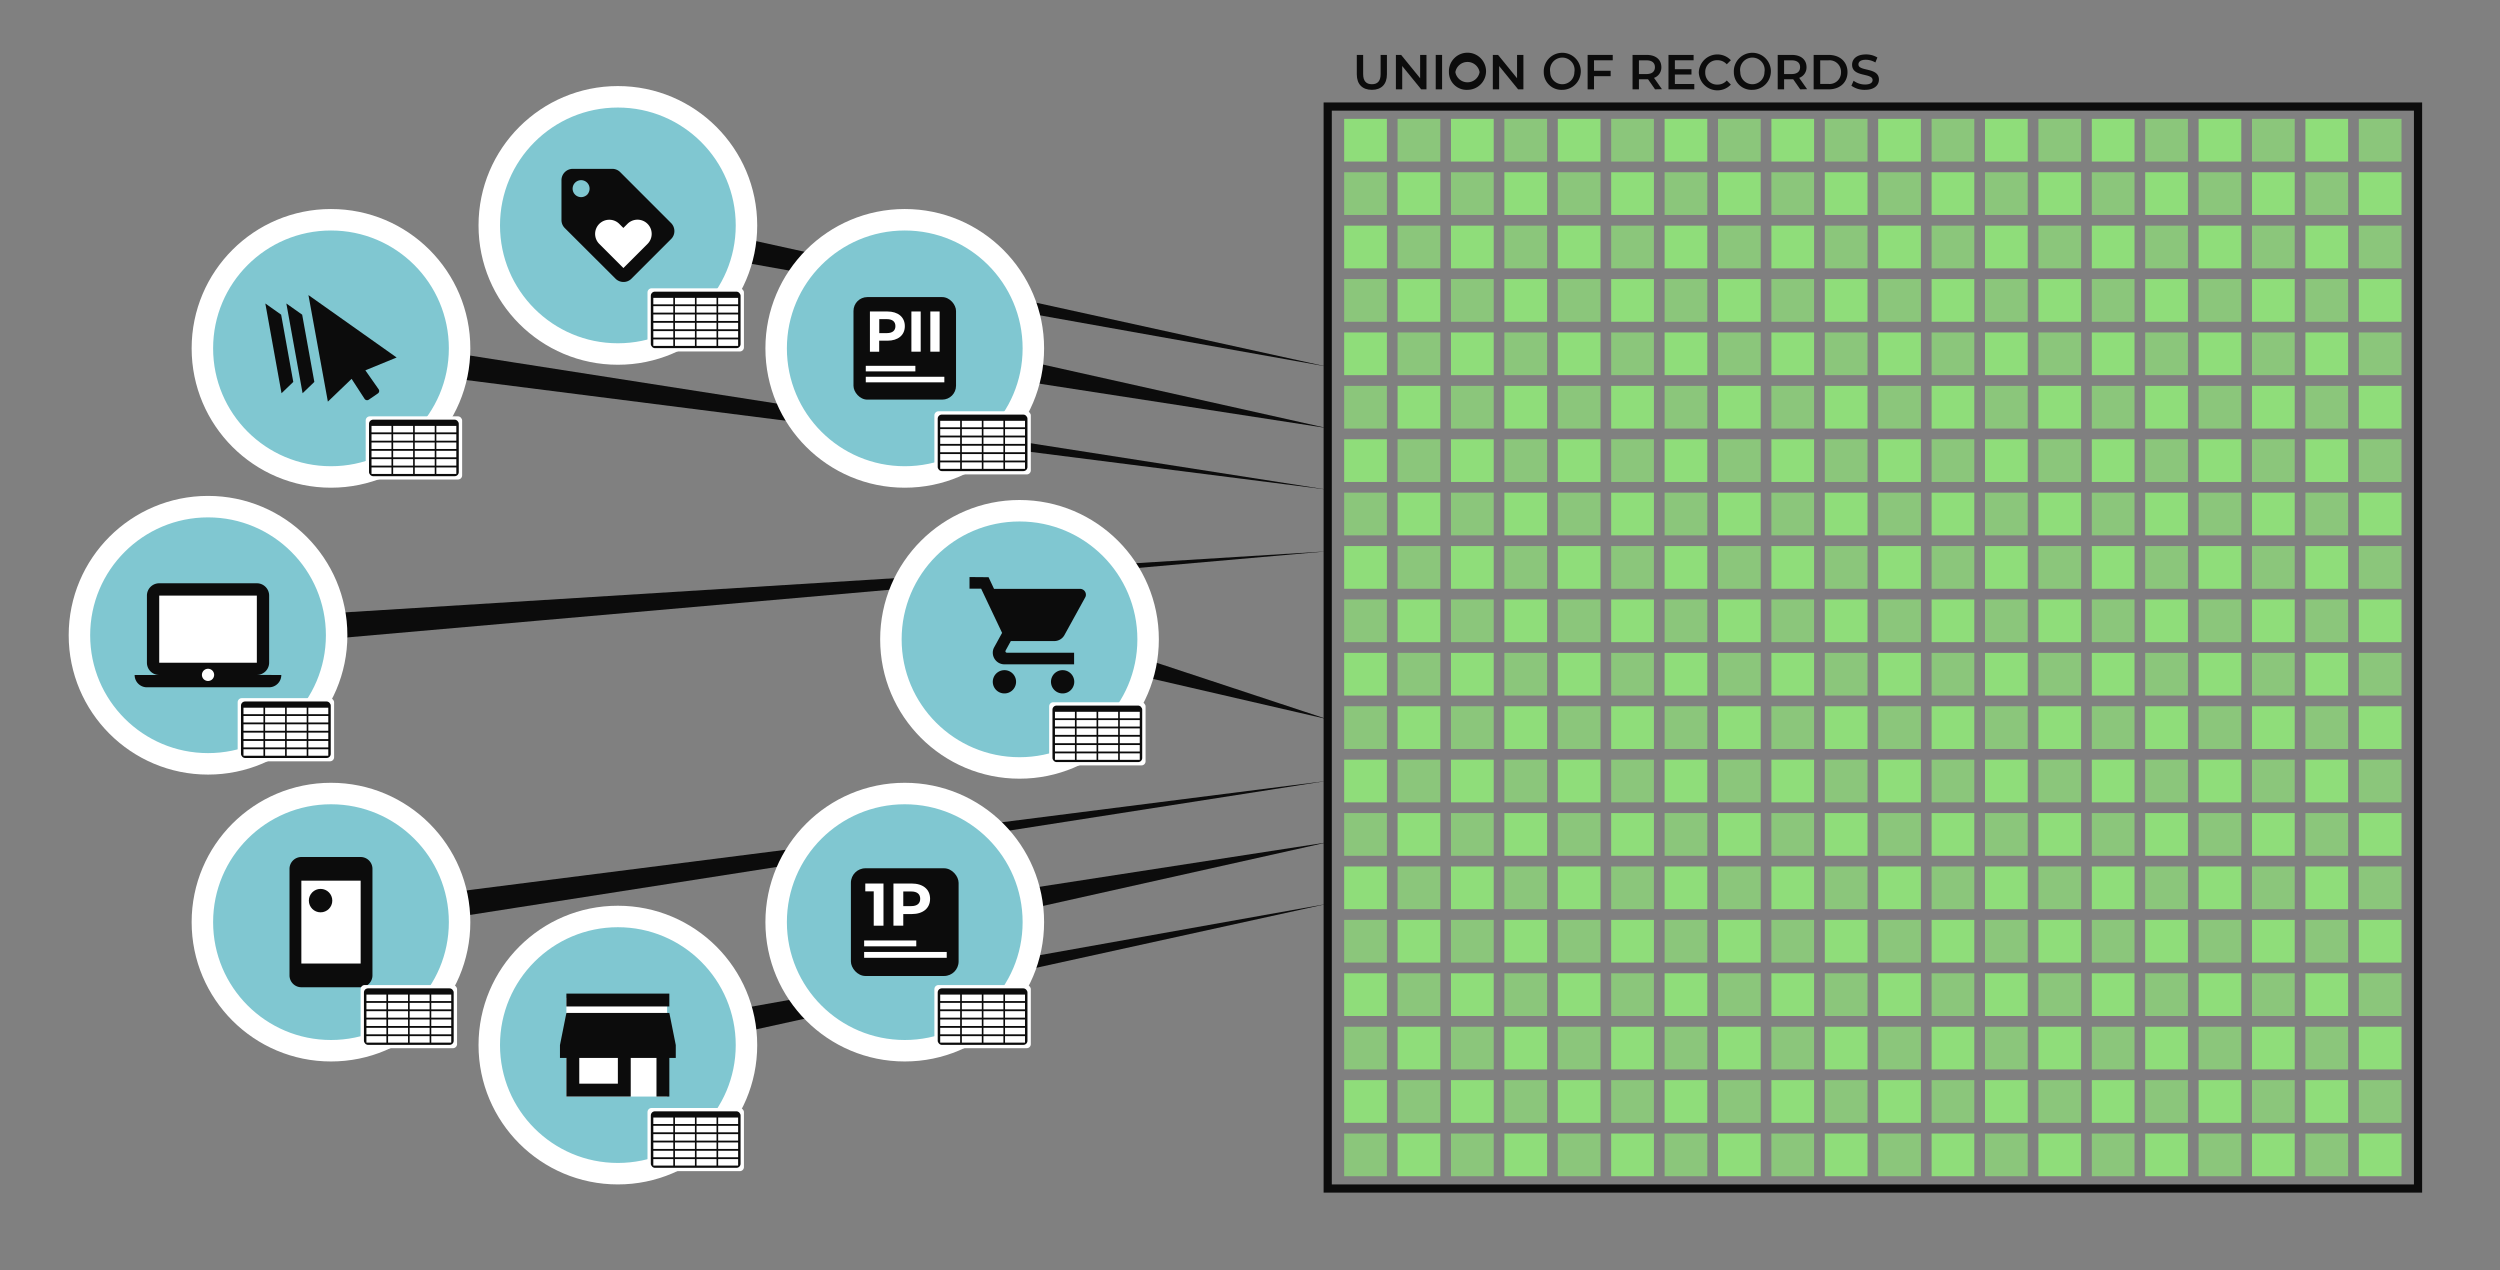 <svg id="Layer_1" data-name="Layer 1" xmlns="http://www.w3.org/2000/svg" viewBox="0 0 610 310"><rect x="0" y="0" width="610" height="310" fill="#808080" stroke="none"/><defs><style>.cls-1,.cls-10,.cls-2,.cls-9{fill:none;}.cls-2{stroke:#0c0c0c;stroke-width:2px;}.cls-10,.cls-2,.cls-6,.cls-7,.cls-9{stroke-miterlimit:10;}.cls-3{fill:#0c0c0c;}.cls-4,.cls-5{fill:#8fdd7a;}.cls-5{opacity:0.75;}.cls-6,.cls-8{fill:#fff;}.cls-10,.cls-6,.cls-7,.cls-9{stroke:#fff;}.cls-6,.cls-7{stroke-width:4px;}.cls-7{fill:#80c7d1;}.cls-9{stroke-width:1.36px;}.cls-10{stroke-width:1.43px;}</style></defs><rect class="cls-1" width="610" height="310"/><rect class="cls-2" x="323.96" y="26" width="266.04" height="264"/><path class="cls-3" d="M331.06,18.14V13.4h1.55v4.68c0,1.73.78,2.47,2.14,2.47s2.12-.74,2.12-2.47V13.4h1.54v4.74c0,2.45-1.38,3.78-3.67,3.78S331.06,20.59,331.06,18.14Z"/><path class="cls-3" d="M348.06,13.4v8.4h-1.29l-4.63-5.69V21.8H340.6V13.4h1.28l4.63,5.69V13.4Z"/><path class="cls-3" d="M350.32,13.4h1.55v8.4h-1.55Z"/><path class="cls-3" d="M353.54,17.6a4.53,4.53,0,1,1,4.52,4.32A4.3,4.3,0,0,1,353.54,17.6Zm7.48,0a3,3,0,0,0-5.91,0,3,3,0,0,0,5.91,0Z"/><path class="cls-3" d="M371.71,13.4v8.4h-1.29l-4.63-5.69V21.8h-1.54V13.4h1.28l4.63,5.69V13.4Z"/><path class="cls-3" d="M376.68,17.6a4.52,4.52,0,1,1,4.52,4.32A4.3,4.3,0,0,1,376.68,17.6Zm7.47,0a3,3,0,1,0-5.9,0,2.95,2.95,0,1,0,5.9,0Z"/><path class="cls-3" d="M388.94,14.71v2.56H393v1.32h-4.06V21.8h-1.56V13.4h6.13v1.31Z"/><path class="cls-3" d="M403.83,21.8l-1.71-2.46H399.9V21.8h-1.56V13.4h3.45c2.21,0,3.58,1.13,3.58,3A2.68,2.68,0,0,1,403.58,19l1.93,2.76Zm-2.11-7.08H399.9v3.35h1.82c1.37,0,2.08-.62,2.08-1.68S403.09,14.72,401.72,14.72Z"/><path class="cls-3" d="M413.41,20.49V21.8h-6.3V13.4h6.13v1.31h-4.57v2.18h4.05v1.29h-4.05v2.31Z"/><path class="cls-3" d="M414.51,17.6a4.54,4.54,0,0,1,7.82-2.91l-1,1a3,3,0,0,0-2.25-1,2.86,2.86,0,0,0-3,3,2.86,2.86,0,0,0,3,2.95,2.93,2.93,0,0,0,2.25-1l1,1a4.54,4.54,0,0,1-7.82-2.92Z"/><path class="cls-3" d="M423.06,17.6a4.52,4.52,0,1,1,4.52,4.32A4.3,4.3,0,0,1,423.06,17.6Zm7.47,0a3,3,0,1,0-5.9,0,2.95,2.95,0,1,0,5.9,0Z"/><path class="cls-3" d="M439.25,21.8l-1.71-2.46h-2.22V21.8h-1.56V13.4h3.46c2.2,0,3.57,1.13,3.57,3A2.68,2.68,0,0,1,439,19l1.93,2.76Zm-2.11-7.08h-1.82v3.35h1.82c1.37,0,2.08-.62,2.08-1.68S438.51,14.72,437.14,14.72Z"/><path class="cls-3" d="M442.53,13.4h3.67c2.73,0,4.59,1.68,4.59,4.2s-1.86,4.2-4.59,4.2h-3.67Zm3.6,7.08a2.8,2.8,0,0,0,3.08-2.88,2.8,2.8,0,0,0-3.08-2.88h-2v5.76Z"/><path class="cls-3" d="M451.74,20.91l.54-1.21a4.65,4.65,0,0,0,2.77.92c1.31,0,1.86-.46,1.86-1.09,0-1.81-5-.62-5-3.74,0-1.35,1.08-2.51,3.38-2.51a5.28,5.28,0,0,1,2.79.75l-.49,1.21a4.68,4.68,0,0,0-2.31-.66c-1.3,0-1.82.5-1.82,1.14,0,1.79,5,.62,5,3.7,0,1.35-1.09,2.5-3.39,2.5A5.39,5.39,0,0,1,451.74,20.91Z"/><rect class="cls-4" x="327.98" y="55.06" width="10.42" height="10.42"/><rect class="cls-5" x="341.01" y="55.06" width="10.42" height="10.42"/><rect class="cls-5" x="327.98" y="68.09" width="10.42" height="10.42"/><rect class="cls-4" x="341.01" y="68.09" width="10.42" height="10.42"/><rect class="cls-4" x="354.04" y="55.06" width="10.42" height="10.42"/><rect class="cls-5" x="367.07" y="55.06" width="10.42" height="10.42"/><rect class="cls-5" x="354.04" y="68.09" width="10.42" height="10.42"/><rect class="cls-4" x="367.07" y="68.09" width="10.42" height="10.42"/><rect class="cls-4" x="354.04" y="29" width="10.42" height="10.42"/><rect class="cls-5" x="367.07" y="29" width="10.42" height="10.42"/><rect class="cls-5" x="354.04" y="42.03" width="10.42" height="10.42"/><rect class="cls-4" x="367.07" y="42.03" width="10.42" height="10.42"/><rect class="cls-4" x="327.98" y="29" width="10.42" height="10.42"/><rect class="cls-5" x="341.01" y="29" width="10.42" height="10.42"/><rect class="cls-5" x="327.98" y="42.03" width="10.42" height="10.42"/><rect class="cls-4" x="341.01" y="42.03" width="10.42" height="10.42"/><rect class="cls-4" x="380.1" y="55.06" width="10.42" height="10.42"/><rect class="cls-5" x="393.13" y="55.06" width="10.42" height="10.42"/><rect class="cls-5" x="380.1" y="68.09" width="10.42" height="10.42"/><rect class="cls-4" x="393.13" y="68.09" width="10.42" height="10.42"/><rect class="cls-4" x="406.16" y="55.06" width="10.42" height="10.42"/><rect class="cls-5" x="419.19" y="55.06" width="10.42" height="10.42"/><rect class="cls-5" x="406.16" y="68.09" width="10.42" height="10.42"/><rect class="cls-4" x="419.19" y="68.09" width="10.42" height="10.42"/><rect class="cls-4" x="406.16" y="29" width="10.42" height="10.42"/><rect class="cls-5" x="419.19" y="29" width="10.42" height="10.42"/><rect class="cls-5" x="406.16" y="42.03" width="10.42" height="10.42"/><rect class="cls-4" x="419.19" y="42.03" width="10.42" height="10.42"/><rect class="cls-4" x="380.1" y="29" width="10.42" height="10.42"/><rect class="cls-5" x="393.13" y="29" width="10.42" height="10.42"/><rect class="cls-5" x="380.1" y="42.03" width="10.42" height="10.42"/><rect class="cls-4" x="393.13" y="42.03" width="10.42" height="10.42"/><rect class="cls-4" x="432.22" y="55.06" width="10.42" height="10.42"/><rect class="cls-5" x="445.25" y="55.06" width="10.42" height="10.42"/><rect class="cls-5" x="432.22" y="68.09" width="10.42" height="10.42"/><rect class="cls-4" x="445.25" y="68.09" width="10.42" height="10.42"/><rect class="cls-4" x="458.28" y="55.06" width="10.42" height="10.42"/><rect class="cls-5" x="471.31" y="55.06" width="10.42" height="10.42"/><rect class="cls-5" x="458.28" y="68.09" width="10.42" height="10.42"/><rect class="cls-4" x="471.31" y="68.09" width="10.42" height="10.42"/><rect class="cls-4" x="458.28" y="29" width="10.42" height="10.42"/><rect class="cls-5" x="471.31" y="29" width="10.42" height="10.42"/><rect class="cls-5" x="458.28" y="42.03" width="10.42" height="10.42"/><rect class="cls-4" x="471.31" y="42.03" width="10.42" height="10.42"/><rect class="cls-4" x="432.22" y="29" width="10.42" height="10.42"/><rect class="cls-5" x="445.25" y="29" width="10.42" height="10.42"/><rect class="cls-5" x="432.22" y="42.03" width="10.42" height="10.42"/><rect class="cls-4" x="445.25" y="42.03" width="10.42" height="10.42"/><rect class="cls-4" x="484.34" y="55.06" width="10.42" height="10.42"/><rect class="cls-5" x="497.37" y="55.06" width="10.42" height="10.42"/><rect class="cls-5" x="484.34" y="68.09" width="10.42" height="10.42"/><rect class="cls-4" x="497.37" y="68.09" width="10.42" height="10.42"/><rect class="cls-4" x="510.4" y="55.06" width="10.42" height="10.42"/><rect class="cls-5" x="523.43" y="55.06" width="10.42" height="10.42"/><rect class="cls-5" x="510.4" y="68.09" width="10.42" height="10.42"/><rect class="cls-4" x="523.43" y="68.09" width="10.42" height="10.42"/><rect class="cls-4" x="510.4" y="29" width="10.42" height="10.42"/><rect class="cls-5" x="523.43" y="29" width="10.42" height="10.42"/><rect class="cls-5" x="510.4" y="42.03" width="10.42" height="10.42"/><rect class="cls-4" x="523.43" y="42.03" width="10.42" height="10.42"/><rect class="cls-4" x="484.34" y="29" width="10.42" height="10.42"/><rect class="cls-5" x="497.37" y="29" width="10.42" height="10.42"/><rect class="cls-5" x="484.34" y="42.03" width="10.42" height="10.42"/><rect class="cls-4" x="497.37" y="42.03" width="10.42" height="10.42"/><rect class="cls-4" x="536.46" y="55.06" width="10.42" height="10.42"/><rect class="cls-5" x="549.49" y="55.06" width="10.42" height="10.42"/><rect class="cls-5" x="536.46" y="68.09" width="10.42" height="10.42"/><rect class="cls-4" x="549.49" y="68.09" width="10.42" height="10.42"/><rect class="cls-4" x="562.52" y="55.06" width="10.42" height="10.42"/><rect class="cls-5" x="575.55" y="55.06" width="10.42" height="10.42"/><rect class="cls-5" x="562.52" y="68.09" width="10.42" height="10.42"/><rect class="cls-4" x="575.55" y="68.09" width="10.42" height="10.42"/><rect class="cls-4" x="562.52" y="29" width="10.42" height="10.42"/><rect class="cls-5" x="575.55" y="29" width="10.42" height="10.42"/><rect class="cls-5" x="562.52" y="42.03" width="10.42" height="10.42"/><rect class="cls-4" x="575.55" y="42.03" width="10.42" height="10.42"/><rect class="cls-4" x="536.46" y="29" width="10.42" height="10.42"/><rect class="cls-5" x="549.49" y="29" width="10.42" height="10.42"/><rect class="cls-5" x="536.46" y="42.03" width="10.42" height="10.42"/><rect class="cls-4" x="549.49" y="42.03" width="10.42" height="10.42"/><rect class="cls-4" x="327.98" y="107.18" width="10.42" height="10.42"/><rect class="cls-5" x="341.01" y="107.18" width="10.42" height="10.42"/><rect class="cls-5" x="327.98" y="120.21" width="10.42" height="10.42"/><rect class="cls-4" x="341.01" y="120.21" width="10.42" height="10.42"/><rect class="cls-4" x="354.04" y="107.18" width="10.42" height="10.42"/><rect class="cls-5" x="367.07" y="107.18" width="10.42" height="10.42"/><rect class="cls-5" x="354.04" y="120.21" width="10.42" height="10.42"/><rect class="cls-4" x="367.07" y="120.21" width="10.42" height="10.42"/><rect class="cls-4" x="354.04" y="81.12" width="10.42" height="10.42"/><rect class="cls-5" x="367.07" y="81.12" width="10.42" height="10.42"/><rect class="cls-5" x="354.04" y="94.15" width="10.42" height="10.42"/><rect class="cls-4" x="367.07" y="94.15" width="10.42" height="10.42"/><rect class="cls-4" x="327.98" y="81.12" width="10.42" height="10.42"/><rect class="cls-5" x="341.01" y="81.12" width="10.42" height="10.42"/><rect class="cls-5" x="327.98" y="94.15" width="10.42" height="10.42"/><rect class="cls-4" x="341.01" y="94.15" width="10.42" height="10.42"/><rect class="cls-4" x="380.1" y="107.18" width="10.42" height="10.42"/><rect class="cls-5" x="393.13" y="107.18" width="10.42" height="10.42"/><rect class="cls-5" x="380.1" y="120.21" width="10.42" height="10.42"/><rect class="cls-4" x="393.13" y="120.21" width="10.42" height="10.42"/><rect class="cls-4" x="406.16" y="107.18" width="10.42" height="10.42"/><rect class="cls-5" x="419.19" y="107.18" width="10.42" height="10.42"/><rect class="cls-5" x="406.16" y="120.21" width="10.42" height="10.42"/><rect class="cls-4" x="419.19" y="120.21" width="10.42" height="10.42"/><rect class="cls-4" x="406.16" y="81.12" width="10.42" height="10.42"/><rect class="cls-5" x="419.19" y="81.12" width="10.42" height="10.42"/><rect class="cls-5" x="406.16" y="94.15" width="10.42" height="10.42"/><rect class="cls-4" x="419.19" y="94.15" width="10.42" height="10.42"/><rect class="cls-4" x="380.1" y="81.12" width="10.42" height="10.42"/><rect class="cls-5" x="393.13" y="81.12" width="10.42" height="10.42"/><rect class="cls-5" x="380.1" y="94.15" width="10.42" height="10.42"/><rect class="cls-4" x="393.13" y="94.15" width="10.42" height="10.42"/><rect class="cls-4" x="432.22" y="107.18" width="10.42" height="10.42"/><rect class="cls-5" x="445.25" y="107.18" width="10.42" height="10.42"/><rect class="cls-5" x="432.22" y="120.21" width="10.42" height="10.42"/><rect class="cls-4" x="445.25" y="120.21" width="10.42" height="10.42"/><rect class="cls-4" x="458.28" y="107.18" width="10.42" height="10.42"/><rect class="cls-5" x="471.31" y="107.18" width="10.42" height="10.42"/><rect class="cls-5" x="458.28" y="120.21" width="10.42" height="10.42"/><rect class="cls-4" x="471.31" y="120.21" width="10.42" height="10.42"/><rect class="cls-4" x="458.28" y="81.12" width="10.42" height="10.42"/><rect class="cls-5" x="471.31" y="81.12" width="10.42" height="10.42"/><rect class="cls-5" x="458.28" y="94.15" width="10.42" height="10.42"/><rect class="cls-4" x="471.31" y="94.15" width="10.42" height="10.42"/><rect class="cls-4" x="432.22" y="81.12" width="10.42" height="10.42"/><rect class="cls-5" x="445.25" y="81.12" width="10.42" height="10.42"/><rect class="cls-5" x="432.22" y="94.15" width="10.42" height="10.42"/><rect class="cls-4" x="445.25" y="94.15" width="10.42" height="10.42"/><rect class="cls-4" x="484.34" y="107.18" width="10.42" height="10.42"/><rect class="cls-5" x="497.37" y="107.18" width="10.42" height="10.42"/><rect class="cls-5" x="484.34" y="120.21" width="10.42" height="10.42"/><rect class="cls-4" x="497.37" y="120.21" width="10.42" height="10.42"/><rect class="cls-4" x="510.4" y="107.18" width="10.42" height="10.42"/><rect class="cls-5" x="523.43" y="107.18" width="10.42" height="10.42"/><rect class="cls-5" x="510.4" y="120.21" width="10.42" height="10.42"/><rect class="cls-4" x="523.43" y="120.21" width="10.42" height="10.42"/><rect class="cls-4" x="510.4" y="81.12" width="10.42" height="10.42"/><rect class="cls-5" x="523.43" y="81.12" width="10.42" height="10.42"/><rect class="cls-5" x="510.4" y="94.15" width="10.42" height="10.42"/><rect class="cls-4" x="523.43" y="94.15" width="10.42" height="10.42"/><rect class="cls-4" x="484.34" y="81.12" width="10.42" height="10.42"/><rect class="cls-5" x="497.37" y="81.12" width="10.42" height="10.42"/><rect class="cls-5" x="484.34" y="94.15" width="10.42" height="10.42"/><rect class="cls-4" x="497.37" y="94.15" width="10.42" height="10.42"/><rect class="cls-4" x="536.46" y="107.18" width="10.42" height="10.42"/><rect class="cls-5" x="549.49" y="107.18" width="10.42" height="10.42"/><rect class="cls-5" x="536.46" y="120.21" width="10.42" height="10.42"/><rect class="cls-4" x="549.49" y="120.21" width="10.42" height="10.42"/><rect class="cls-4" x="562.52" y="107.18" width="10.42" height="10.42"/><rect class="cls-5" x="575.55" y="107.18" width="10.42" height="10.42"/><rect class="cls-5" x="562.52" y="120.21" width="10.42" height="10.42"/><rect class="cls-4" x="575.55" y="120.21" width="10.42" height="10.42"/><rect class="cls-4" x="562.52" y="81.12" width="10.42" height="10.42"/><rect class="cls-5" x="575.55" y="81.12" width="10.42" height="10.42"/><rect class="cls-5" x="562.52" y="94.15" width="10.42" height="10.42"/><rect class="cls-4" x="575.55" y="94.15" width="10.42" height="10.42"/><rect class="cls-4" x="536.46" y="81.12" width="10.42" height="10.42"/><rect class="cls-5" x="549.49" y="81.12" width="10.42" height="10.42"/><rect class="cls-5" x="536.46" y="94.15" width="10.42" height="10.42"/><rect class="cls-4" x="549.49" y="94.15" width="10.42" height="10.42"/><rect class="cls-4" x="327.98" y="159.3" width="10.42" height="10.42"/><rect class="cls-5" x="341.01" y="159.3" width="10.42" height="10.42"/><rect class="cls-5" x="327.98" y="172.33" width="10.42" height="10.42"/><rect class="cls-4" x="341.01" y="172.33" width="10.42" height="10.42"/><rect class="cls-4" x="354.04" y="159.3" width="10.42" height="10.42"/><rect class="cls-5" x="367.07" y="159.3" width="10.42" height="10.42"/><rect class="cls-5" x="354.04" y="172.33" width="10.42" height="10.42"/><rect class="cls-4" x="367.07" y="172.33" width="10.42" height="10.42"/><rect class="cls-4" x="354.04" y="133.24" width="10.42" height="10.42"/><rect class="cls-5" x="367.07" y="133.24" width="10.42" height="10.42"/><rect class="cls-5" x="354.04" y="146.27" width="10.42" height="10.42"/><rect class="cls-4" x="367.07" y="146.27" width="10.42" height="10.42"/><rect class="cls-4" x="327.98" y="133.24" width="10.42" height="10.42"/><rect class="cls-5" x="341.01" y="133.24" width="10.42" height="10.42"/><rect class="cls-5" x="327.98" y="146.27" width="10.42" height="10.42"/><rect class="cls-4" x="341.01" y="146.27" width="10.42" height="10.42"/><rect class="cls-4" x="380.1" y="159.3" width="10.42" height="10.42"/><rect class="cls-5" x="393.13" y="159.3" width="10.42" height="10.42"/><rect class="cls-5" x="380.1" y="172.33" width="10.42" height="10.42"/><rect class="cls-4" x="393.13" y="172.33" width="10.42" height="10.42"/><rect class="cls-4" x="406.16" y="159.3" width="10.42" height="10.42"/><rect class="cls-5" x="419.19" y="159.3" width="10.42" height="10.42"/><rect class="cls-5" x="406.16" y="172.33" width="10.42" height="10.42"/><rect class="cls-4" x="419.19" y="172.33" width="10.42" height="10.42"/><rect class="cls-4" x="406.16" y="133.24" width="10.42" height="10.42"/><rect class="cls-5" x="419.19" y="133.24" width="10.42" height="10.42"/><rect class="cls-5" x="406.16" y="146.27" width="10.42" height="10.42"/><rect class="cls-4" x="419.19" y="146.27" width="10.42" height="10.42"/><rect class="cls-4" x="380.1" y="133.24" width="10.42" height="10.42"/><rect class="cls-5" x="393.13" y="133.24" width="10.42" height="10.42"/><rect class="cls-5" x="380.1" y="146.27" width="10.42" height="10.42"/><rect class="cls-4" x="393.13" y="146.27" width="10.42" height="10.42"/><rect class="cls-4" x="432.22" y="159.3" width="10.42" height="10.42"/><rect class="cls-5" x="445.25" y="159.3" width="10.42" height="10.42"/><rect class="cls-5" x="432.22" y="172.33" width="10.42" height="10.42"/><rect class="cls-4" x="445.25" y="172.33" width="10.42" height="10.42"/><rect class="cls-4" x="458.28" y="159.3" width="10.42" height="10.42"/><rect class="cls-5" x="471.31" y="159.3" width="10.42" height="10.42"/><rect class="cls-5" x="458.28" y="172.33" width="10.42" height="10.42"/><rect class="cls-4" x="471.31" y="172.33" width="10.42" height="10.42"/><rect class="cls-4" x="458.28" y="133.24" width="10.42" height="10.42"/><rect class="cls-5" x="471.31" y="133.24" width="10.42" height="10.42"/><rect class="cls-5" x="458.28" y="146.27" width="10.42" height="10.42"/><rect class="cls-4" x="471.31" y="146.27" width="10.42" height="10.42"/><rect class="cls-4" x="432.22" y="133.24" width="10.42" height="10.42"/><rect class="cls-5" x="445.25" y="133.24" width="10.42" height="10.42"/><rect class="cls-5" x="432.22" y="146.27" width="10.42" height="10.42"/><rect class="cls-4" x="445.25" y="146.27" width="10.42" height="10.42"/><rect class="cls-4" x="484.34" y="159.3" width="10.42" height="10.42"/><rect class="cls-5" x="497.37" y="159.3" width="10.42" height="10.42"/><rect class="cls-5" x="484.34" y="172.33" width="10.42" height="10.42"/><rect class="cls-4" x="497.37" y="172.33" width="10.42" height="10.42"/><rect class="cls-4" x="510.4" y="159.3" width="10.42" height="10.42"/><rect class="cls-5" x="523.43" y="159.3" width="10.42" height="10.42"/><rect class="cls-5" x="510.4" y="172.33" width="10.42" height="10.42"/><rect class="cls-4" x="523.43" y="172.33" width="10.42" height="10.42"/><rect class="cls-4" x="510.4" y="133.24" width="10.42" height="10.42"/><rect class="cls-5" x="523.43" y="133.24" width="10.42" height="10.42"/><rect class="cls-5" x="510.4" y="146.27" width="10.42" height="10.42"/><rect class="cls-4" x="523.43" y="146.27" width="10.42" height="10.42"/><rect class="cls-4" x="484.34" y="133.24" width="10.42" height="10.42"/><rect class="cls-5" x="497.37" y="133.24" width="10.42" height="10.42"/><rect class="cls-5" x="484.34" y="146.27" width="10.42" height="10.42"/><rect class="cls-4" x="497.37" y="146.27" width="10.42" height="10.42"/><rect class="cls-4" x="536.46" y="159.3" width="10.42" height="10.42"/><rect class="cls-5" x="549.49" y="159.3" width="10.42" height="10.42"/><rect class="cls-5" x="536.46" y="172.33" width="10.42" height="10.42"/><rect class="cls-4" x="549.49" y="172.33" width="10.42" height="10.42"/><rect class="cls-4" x="562.52" y="159.3" width="10.42" height="10.42"/><rect class="cls-5" x="575.55" y="159.3" width="10.42" height="10.42"/><rect class="cls-5" x="562.52" y="172.33" width="10.42" height="10.42"/><rect class="cls-4" x="575.55" y="172.33" width="10.42" height="10.42"/><rect class="cls-4" x="562.52" y="133.24" width="10.42" height="10.42"/><rect class="cls-5" x="575.55" y="133.24" width="10.42" height="10.42"/><rect class="cls-5" x="562.52" y="146.27" width="10.42" height="10.42"/><rect class="cls-4" x="575.55" y="146.27" width="10.42" height="10.42"/><rect class="cls-4" x="536.46" y="133.24" width="10.42" height="10.42"/><rect class="cls-5" x="549.49" y="133.24" width="10.42" height="10.42"/><rect class="cls-5" x="536.46" y="146.27" width="10.42" height="10.42"/><rect class="cls-4" x="549.49" y="146.27" width="10.42" height="10.42"/><rect class="cls-4" x="327.98" y="211.42" width="10.42" height="10.42"/><rect class="cls-5" x="341.01" y="211.42" width="10.42" height="10.42"/><rect class="cls-5" x="327.98" y="224.45" width="10.42" height="10.42"/><rect class="cls-4" x="341.01" y="224.45" width="10.42" height="10.42"/><rect class="cls-4" x="354.04" y="211.42" width="10.42" height="10.42"/><rect class="cls-5" x="367.07" y="211.42" width="10.42" height="10.42"/><rect class="cls-5" x="354.04" y="224.45" width="10.42" height="10.42"/><rect class="cls-4" x="367.07" y="224.45" width="10.42" height="10.42"/><rect class="cls-4" x="354.04" y="185.36" width="10.42" height="10.42"/><rect class="cls-5" x="367.07" y="185.36" width="10.42" height="10.42"/><rect class="cls-5" x="354.04" y="198.39" width="10.42" height="10.42"/><rect class="cls-4" x="367.07" y="198.39" width="10.42" height="10.42"/><rect class="cls-4" x="327.98" y="185.36" width="10.42" height="10.42"/><rect class="cls-5" x="341.01" y="185.36" width="10.42" height="10.42"/><rect class="cls-5" x="327.98" y="198.39" width="10.42" height="10.42"/><rect class="cls-4" x="341.01" y="198.39" width="10.42" height="10.42"/><rect class="cls-4" x="380.1" y="211.42" width="10.42" height="10.42"/><rect class="cls-5" x="393.13" y="211.42" width="10.42" height="10.42"/><rect class="cls-5" x="380.1" y="224.45" width="10.42" height="10.42"/><rect class="cls-4" x="393.13" y="224.45" width="10.42" height="10.42"/><rect class="cls-4" x="406.16" y="211.42" width="10.42" height="10.42"/><rect class="cls-5" x="419.19" y="211.42" width="10.42" height="10.42"/><rect class="cls-5" x="406.16" y="224.45" width="10.42" height="10.42"/><rect class="cls-4" x="419.19" y="224.45" width="10.42" height="10.42"/><rect class="cls-4" x="406.16" y="185.36" width="10.42" height="10.42"/><rect class="cls-5" x="419.19" y="185.36" width="10.42" height="10.42"/><rect class="cls-5" x="406.16" y="198.39" width="10.42" height="10.42"/><rect class="cls-4" x="419.19" y="198.39" width="10.42" height="10.42"/><rect class="cls-4" x="380.1" y="185.36" width="10.42" height="10.42"/><rect class="cls-5" x="393.13" y="185.36" width="10.42" height="10.42"/><rect class="cls-5" x="380.1" y="198.39" width="10.42" height="10.42"/><rect class="cls-4" x="393.13" y="198.39" width="10.42" height="10.42"/><rect class="cls-4" x="432.22" y="211.42" width="10.42" height="10.42"/><rect class="cls-5" x="445.25" y="211.42" width="10.42" height="10.42"/><rect class="cls-5" x="432.22" y="224.45" width="10.42" height="10.42"/><rect class="cls-4" x="445.25" y="224.45" width="10.42" height="10.42"/><rect class="cls-4" x="458.28" y="211.42" width="10.42" height="10.42"/><rect class="cls-5" x="471.31" y="211.42" width="10.42" height="10.42"/><rect class="cls-5" x="458.28" y="224.45" width="10.42" height="10.42"/><rect class="cls-4" x="471.31" y="224.45" width="10.42" height="10.42"/><rect class="cls-4" x="458.28" y="185.36" width="10.42" height="10.42"/><rect class="cls-5" x="471.31" y="185.36" width="10.42" height="10.42"/><rect class="cls-5" x="458.28" y="198.39" width="10.42" height="10.42"/><rect class="cls-4" x="471.31" y="198.39" width="10.42" height="10.42"/><rect class="cls-4" x="432.22" y="185.36" width="10.42" height="10.42"/><rect class="cls-5" x="445.25" y="185.36" width="10.42" height="10.42"/><rect class="cls-5" x="432.22" y="198.39" width="10.42" height="10.42"/><rect class="cls-4" x="445.25" y="198.39" width="10.42" height="10.42"/><rect class="cls-4" x="484.34" y="211.42" width="10.42" height="10.42"/><rect class="cls-5" x="497.37" y="211.42" width="10.42" height="10.42"/><rect class="cls-5" x="484.34" y="224.45" width="10.42" height="10.42"/><rect class="cls-4" x="497.37" y="224.45" width="10.42" height="10.42"/><rect class="cls-4" x="510.4" y="211.42" width="10.42" height="10.42"/><rect class="cls-5" x="523.43" y="211.42" width="10.42" height="10.42"/><rect class="cls-5" x="510.4" y="224.45" width="10.42" height="10.42"/><rect class="cls-4" x="523.43" y="224.45" width="10.42" height="10.42"/><rect class="cls-4" x="510.4" y="185.36" width="10.42" height="10.42"/><rect class="cls-5" x="523.43" y="185.36" width="10.42" height="10.42"/><rect class="cls-5" x="510.4" y="198.39" width="10.42" height="10.42"/><rect class="cls-4" x="523.43" y="198.39" width="10.42" height="10.42"/><rect class="cls-4" x="484.34" y="185.36" width="10.42" height="10.42"/><rect class="cls-5" x="497.37" y="185.36" width="10.42" height="10.42"/><rect class="cls-5" x="484.34" y="198.39" width="10.42" height="10.42"/><rect class="cls-4" x="497.37" y="198.39" width="10.42" height="10.42"/><rect class="cls-4" x="536.46" y="211.42" width="10.42" height="10.42"/><rect class="cls-5" x="549.49" y="211.42" width="10.42" height="10.42"/><rect class="cls-5" x="536.46" y="224.45" width="10.42" height="10.42"/><rect class="cls-4" x="549.49" y="224.45" width="10.42" height="10.42"/><rect class="cls-4" x="562.52" y="211.42" width="10.42" height="10.42"/><rect class="cls-5" x="575.55" y="211.42" width="10.42" height="10.42"/><rect class="cls-5" x="562.52" y="224.45" width="10.42" height="10.42"/><rect class="cls-4" x="575.55" y="224.45" width="10.42" height="10.42"/><rect class="cls-4" x="562.52" y="185.36" width="10.42" height="10.42"/><rect class="cls-5" x="575.55" y="185.36" width="10.42" height="10.42"/><rect class="cls-5" x="562.52" y="198.39" width="10.42" height="10.42"/><rect class="cls-4" x="575.55" y="198.39" width="10.42" height="10.42"/><rect class="cls-4" x="536.46" y="185.36" width="10.42" height="10.42"/><rect class="cls-5" x="549.49" y="185.36" width="10.42" height="10.42"/><rect class="cls-5" x="536.46" y="198.39" width="10.42" height="10.42"/><rect class="cls-4" x="549.49" y="198.39" width="10.42" height="10.42"/><rect class="cls-4" x="327.98" y="263.55" width="10.42" height="10.42"/><rect class="cls-5" x="341.01" y="263.55" width="10.42" height="10.42"/><rect class="cls-5" x="327.98" y="276.58" width="10.42" height="10.42"/><rect class="cls-4" x="341.01" y="276.58" width="10.42" height="10.42"/><rect class="cls-4" x="354.04" y="263.55" width="10.42" height="10.42"/><rect class="cls-5" x="367.07" y="263.55" width="10.42" height="10.42"/><rect class="cls-5" x="354.04" y="276.58" width="10.42" height="10.42"/><rect class="cls-4" x="367.07" y="276.58" width="10.42" height="10.42"/><rect class="cls-4" x="354.04" y="237.48" width="10.42" height="10.42"/><rect class="cls-5" x="367.07" y="237.48" width="10.42" height="10.42"/><rect class="cls-5" x="354.04" y="250.52" width="10.42" height="10.42"/><rect class="cls-4" x="367.07" y="250.52" width="10.42" height="10.42"/><rect class="cls-4" x="327.98" y="237.48" width="10.42" height="10.42"/><rect class="cls-5" x="341.01" y="237.48" width="10.42" height="10.42"/><rect class="cls-5" x="327.98" y="250.52" width="10.42" height="10.42"/><rect class="cls-4" x="341.01" y="250.52" width="10.42" height="10.42"/><rect class="cls-4" x="380.1" y="263.55" width="10.42" height="10.42"/><rect class="cls-5" x="393.13" y="263.55" width="10.42" height="10.42"/><rect class="cls-5" x="380.1" y="276.58" width="10.42" height="10.42"/><rect class="cls-4" x="393.13" y="276.58" width="10.42" height="10.42"/><rect class="cls-4" x="406.16" y="263.55" width="10.42" height="10.42"/><rect class="cls-5" x="419.19" y="263.55" width="10.42" height="10.42"/><rect class="cls-5" x="406.16" y="276.58" width="10.42" height="10.42"/><rect class="cls-4" x="419.19" y="276.58" width="10.42" height="10.42"/><rect class="cls-4" x="406.16" y="237.48" width="10.42" height="10.42"/><rect class="cls-5" x="419.19" y="237.48" width="10.42" height="10.42"/><rect class="cls-5" x="406.16" y="250.52" width="10.42" height="10.42"/><rect class="cls-4" x="419.19" y="250.52" width="10.42" height="10.42"/><rect class="cls-4" x="380.1" y="237.48" width="10.42" height="10.42"/><rect class="cls-5" x="393.13" y="237.48" width="10.42" height="10.42"/><rect class="cls-5" x="380.1" y="250.52" width="10.42" height="10.42"/><rect class="cls-4" x="393.13" y="250.52" width="10.42" height="10.42"/><rect class="cls-4" x="432.22" y="263.55" width="10.42" height="10.42"/><rect class="cls-5" x="445.25" y="263.55" width="10.42" height="10.42"/><rect class="cls-5" x="432.22" y="276.58" width="10.42" height="10.42"/><rect class="cls-4" x="445.25" y="276.58" width="10.42" height="10.42"/><rect class="cls-4" x="458.28" y="263.55" width="10.42" height="10.42"/><rect class="cls-5" x="471.31" y="263.55" width="10.42" height="10.42"/><rect class="cls-5" x="458.28" y="276.58" width="10.42" height="10.42"/><rect class="cls-4" x="471.31" y="276.58" width="10.42" height="10.42"/><rect class="cls-4" x="458.28" y="237.48" width="10.42" height="10.42"/><rect class="cls-5" x="471.31" y="237.48" width="10.42" height="10.42"/><rect class="cls-5" x="458.28" y="250.52" width="10.42" height="10.42"/><rect class="cls-4" x="471.31" y="250.52" width="10.42" height="10.42"/><rect class="cls-4" x="432.22" y="237.48" width="10.42" height="10.42"/><rect class="cls-5" x="445.25" y="237.48" width="10.42" height="10.42"/><rect class="cls-5" x="432.22" y="250.52" width="10.42" height="10.42"/><rect class="cls-4" x="445.25" y="250.52" width="10.42" height="10.42"/><rect class="cls-4" x="484.34" y="263.55" width="10.42" height="10.42"/><rect class="cls-5" x="497.37" y="263.55" width="10.42" height="10.42"/><rect class="cls-5" x="484.34" y="276.58" width="10.42" height="10.42"/><rect class="cls-4" x="497.37" y="276.58" width="10.42" height="10.42"/><rect class="cls-4" x="510.4" y="263.55" width="10.42" height="10.42"/><rect class="cls-5" x="523.43" y="263.55" width="10.42" height="10.42"/><rect class="cls-5" x="510.4" y="276.58" width="10.42" height="10.42"/><rect class="cls-4" x="523.43" y="276.58" width="10.42" height="10.42"/><rect class="cls-4" x="510.4" y="237.48" width="10.42" height="10.42"/><rect class="cls-5" x="523.43" y="237.48" width="10.42" height="10.42"/><rect class="cls-5" x="510.4" y="250.52" width="10.42" height="10.42"/><rect class="cls-4" x="523.43" y="250.52" width="10.42" height="10.42"/><rect class="cls-4" x="484.34" y="237.48" width="10.42" height="10.42"/><rect class="cls-5" x="497.37" y="237.48" width="10.42" height="10.42"/><rect class="cls-5" x="484.34" y="250.52" width="10.42" height="10.42"/><rect class="cls-4" x="497.37" y="250.52" width="10.42" height="10.42"/><rect class="cls-4" x="536.46" y="263.55" width="10.42" height="10.42"/><rect class="cls-5" x="549.49" y="263.55" width="10.42" height="10.42"/><rect class="cls-5" x="536.46" y="276.58" width="10.42" height="10.42"/><rect class="cls-4" x="549.49" y="276.58" width="10.42" height="10.42"/><rect class="cls-4" x="562.52" y="263.55" width="10.42" height="10.42"/><rect class="cls-5" x="575.55" y="263.55" width="10.42" height="10.42"/><rect class="cls-5" x="562.52" y="276.58" width="10.42" height="10.42"/><rect class="cls-4" x="575.55" y="276.58" width="10.42" height="10.42"/><rect class="cls-4" x="562.52" y="237.48" width="10.42" height="10.42"/><rect class="cls-5" x="575.55" y="237.48" width="10.42" height="10.42"/><rect class="cls-5" x="562.52" y="250.52" width="10.42" height="10.42"/><rect class="cls-4" x="575.55" y="250.52" width="10.42" height="10.42"/><rect class="cls-4" x="536.46" y="237.48" width="10.42" height="10.42"/><rect class="cls-5" x="549.49" y="237.48" width="10.42" height="10.42"/><rect class="cls-5" x="536.46" y="250.52" width="10.42" height="10.42"/><rect class="cls-4" x="549.49" y="250.52" width="10.42" height="10.42"/><polygon class="cls-3" points="50.5 151.51 323.96 134.51 51.02 158.49 50.5 151.51"/><polygon class="cls-3" points="251.7 151.63 323.96 175.51 249.81 158.37 251.7 151.63"/><polygon class="cls-3" points="80.27 221.53 323.96 190.51 81.25 228.47 80.27 221.53"/><polygon class="cls-3" points="220.11 221.56 323.96 205.51 221.41 228.44 220.11 221.56"/><polygon class="cls-3" points="150.08 251.57 323.96 220.51 151.44 258.43 150.08 251.57"/><polygon class="cls-3" points="81.25 81.53 323.96 119.49 80.27 88.47 81.25 81.53"/><polygon class="cls-3" points="221.41 81.56 323.96 104.49 220.11 88.44 221.41 81.56"/><polygon class="cls-3" points="151.44 51.57 323.96 89.49 150.08 58.43 151.44 51.57"/><circle class="cls-6" cx="248.76" cy="156" r="32"/><circle class="cls-6" cx="220.76" cy="85" r="32"/><circle class="cls-6" cx="150.76" cy="55" r="32"/><circle class="cls-6" cx="80.76" cy="85" r="32"/><circle class="cls-6" cx="50.76" cy="155" r="32"/><circle class="cls-6" cx="80.76" cy="225" r="32"/><circle class="cls-6" cx="150.76" cy="255" r="32"/><circle class="cls-6" cx="220.76" cy="225" r="32"/><circle class="cls-7" cx="150.76" cy="255" r="30.76"/><circle class="cls-7" cx="248.76" cy="156" r="30.76"/><circle class="cls-7" cx="50.76" cy="155" r="30.76"/><circle class="cls-7" cx="80.76" cy="225" r="30.76"/><circle class="cls-7" cx="220.76" cy="225" r="30.76"/><circle class="cls-7" cx="150.76" cy="55" r="30.76"/><circle class="cls-7" cx="80.76" cy="85" r="30.76"/><circle class="cls-7" cx="220.76" cy="85" r="30.76"/><rect class="cls-8" x="71.46" y="212.97" width="17.5" height="24.06"/><path class="cls-3" d="M88,209.11H73.53A2.9,2.9,0,0,0,70.64,212v26a2.9,2.9,0,0,0,2.89,2.89H88A2.9,2.9,0,0,0,90.88,238V212A2.89,2.89,0,0,0,88,209.11Zm0,26H73.53V214.88H88Z"/><circle class="cls-3" cx="78.22" cy="219.75" r="2.86"/><rect class="cls-8" x="142.8" y="44.94" width="14.46" height="20.38" transform="translate(4.96 122.24) rotate(-45)"/><path class="cls-3" d="M163.74,54.42,151.33,42a2.74,2.74,0,0,0-2-.8h-9.66A2.77,2.77,0,0,0,137,44v9.66a2.76,2.76,0,0,0,.82,2L150.19,68a2.74,2.74,0,0,0,1.95.8,2.67,2.67,0,0,0,1.94-.81l9.66-9.66a2.67,2.67,0,0,0,.81-1.94A2.78,2.78,0,0,0,163.74,54.42Zm-22-6.32A2.07,2.07,0,1,1,143.86,46,2.07,2.07,0,0,1,141.79,48.1ZM158,59.51l-5.89,5.89-5.89-5.89a3.45,3.45,0,0,1,2.44-5.89,3.42,3.42,0,0,1,2.44,1l1,1,1-1A3.45,3.45,0,0,1,158,59.51Z"/><rect class="cls-3" x="208.25" y="72.49" width="25.02" height="25.02" rx="3.38"/><path class="cls-8" d="M220.78,79.58c0,2.19-1.64,3.55-4.26,3.55h-2v2.7h-2.26V76h4.24C219.14,76,220.78,77.38,220.78,79.58Zm-2.3,0c0-1.08-.7-1.71-2.09-1.71h-1.85v3.41h1.85C217.78,81.28,218.48,80.65,218.48,79.58Z"/><path class="cls-8" d="M222.38,76h2.27v9.81h-2.27Z"/><path class="cls-8" d="M227,76h2.27v9.81H227Z"/><line class="cls-9" x1="211.25" y1="89.94" x2="223.35" y2="89.94"/><line class="cls-9" x1="211.25" y1="92.61" x2="230.42" y2="92.61"/><rect class="cls-3" x="207.62" y="211.86" width="26.28" height="26.28" rx="3.55"/><path class="cls-8" d="M215.57,215.58v10.29h-2.38v-8.38h-2.06v-1.91Z"/><path class="cls-8" d="M226.94,219.31c0,2.3-1.72,3.72-4.47,3.72H220.4v2.84H218V215.58h4.45C225.22,215.58,226.94,217,226.94,219.31Zm-2.41,0c0-1.13-.73-1.79-2.19-1.79H220.4v3.57h1.94C223.8,221.09,224.53,220.43,224.53,219.31Z"/><line class="cls-10" x1="210.85" y1="230.19" x2="223.57" y2="230.19"/><line class="cls-10" x1="210.85" y1="232.99" x2="231" y2="232.99"/><rect class="cls-8" x="38.48" y="143.78" width="24.29" height="22.81"/><path class="cls-3" d="M62.67,164.68a3,3,0,0,0,3-3V145.32a3,3,0,0,0-3-3H38.85a3,3,0,0,0-3,3V161.7a3,3,0,0,0,3,3h-6a3,3,0,0,0,3,3H65.64a3,3,0,0,0,3-3ZM38.85,145.32H62.67V161.7H38.85Zm11.91,20.84a1.49,1.49,0,1,1,1.49-1.48A1.49,1.49,0,0,1,50.76,166.16Z"/><rect class="cls-8" x="138.2" y="243.47" width="24.57" height="24.09"/><path class="cls-3" d="M163.32,242.44H138.2v3.14h25.12Zm1.57,15.7V255l-1.57-7.85H138.2L136.63,255v3.14h1.57v9.42h15.7v-9.42h6.28v9.42h3.14v-9.42Zm-14.13,6.28h-9.42v-6.28h9.42Z"/><path class="cls-3" d="M245.08,163.52a2.84,2.84,0,1,0,2.84,2.84A2.83,2.83,0,0,0,245.08,163.52Zm-8.52-22.72v2.84h2.84l5.11,10.78-1.91,3.48a2.68,2.68,0,0,0-.36,1.36,2.85,2.85,0,0,0,2.84,2.84h17v-2.84H245.68a.36.36,0,0,1-.36-.36l.05-.17,1.27-2.31h10.58A2.82,2.82,0,0,0,259.7,155l5.08-9.22a1.3,1.3,0,0,0,.18-.68,1.43,1.43,0,0,0-1.42-1.42h-21l-1.33-2.84Zm22.72,22.72a2.84,2.84,0,1,0,2.84,2.84A2.84,2.84,0,0,0,259.28,163.52Z"/><path class="cls-3" d="M80,98,75.26,72,96.78,87.23l-7.63,3.13L92.4,95a.72.72,0,0,1-.2,1L90,97.51a.74.74,0,0,1-1.07-.23l-3.14-4.84Z"/><polygon class="cls-3" points="73.73 76.78 69.87 74.05 73.83 95.95 76.7 93.19 73.73 76.78"/><polygon class="cls-3" points="68.6 76.78 64.74 74.05 68.69 95.95 71.56 93.19 68.6 76.78"/><rect class="cls-8" x="227.99" y="240.35" width="23.53" height="15.41" rx="1"/><rect class="cls-3" x="228.8" y="241.16" width="21.9" height="13.79" rx="1"/><rect class="cls-8" x="229.41" y="252.82" width="4.87" height="1.58"/><rect class="cls-8" x="234.69" y="252.82" width="4.87" height="1.58"/><rect class="cls-8" x="245.23" y="252.82" width="4.87" height="1.58"/><rect class="cls-8" x="239.96" y="252.82" width="4.87" height="1.58"/><rect class="cls-8" x="229.41" y="250.79" width="4.87" height="1.58"/><rect class="cls-8" x="234.69" y="250.79" width="4.87" height="1.58"/><rect class="cls-8" x="245.23" y="250.79" width="4.87" height="1.58"/><rect class="cls-8" x="239.96" y="250.79" width="4.87" height="1.58"/><rect class="cls-8" x="229.41" y="248.76" width="4.87" height="1.58"/><rect class="cls-8" x="234.69" y="248.76" width="4.87" height="1.58"/><rect class="cls-8" x="245.23" y="248.76" width="4.87" height="1.58"/><rect class="cls-8" x="239.96" y="248.76" width="4.87" height="1.58"/><rect class="cls-8" x="229.41" y="246.73" width="4.87" height="1.58"/><rect class="cls-8" x="234.69" y="246.73" width="4.87" height="1.58"/><rect class="cls-8" x="245.23" y="246.73" width="4.87" height="1.58"/><rect class="cls-8" x="239.96" y="246.73" width="4.87" height="1.58"/><rect class="cls-8" x="229.41" y="244.7" width="4.87" height="1.58"/><rect class="cls-8" x="234.69" y="244.7" width="4.87" height="1.58"/><rect class="cls-8" x="245.23" y="244.7" width="4.87" height="1.58"/><rect class="cls-8" x="239.96" y="244.7" width="4.87" height="1.58"/><rect class="cls-8" x="229.41" y="242.68" width="4.87" height="1.58"/><rect class="cls-8" x="234.69" y="242.68" width="4.87" height="1.58"/><rect class="cls-8" x="245.23" y="242.68" width="4.87" height="1.58"/><rect class="cls-8" x="239.96" y="242.68" width="4.87" height="1.58"/><rect class="cls-8" x="157.99" y="270.35" width="23.53" height="15.41" rx="1"/><rect class="cls-3" x="158.8" y="271.16" width="21.9" height="13.79" rx="1"/><rect class="cls-8" x="159.41" y="282.82" width="4.87" height="1.58"/><rect class="cls-8" x="164.69" y="282.82" width="4.87" height="1.58"/><rect class="cls-8" x="175.23" y="282.82" width="4.87" height="1.58"/><rect class="cls-8" x="169.96" y="282.82" width="4.87" height="1.58"/><rect class="cls-8" x="159.41" y="280.79" width="4.87" height="1.58"/><rect class="cls-8" x="164.69" y="280.79" width="4.87" height="1.58"/><rect class="cls-8" x="175.23" y="280.79" width="4.87" height="1.58"/><rect class="cls-8" x="169.96" y="280.79" width="4.87" height="1.58"/><rect class="cls-8" x="159.41" y="278.76" width="4.87" height="1.58"/><rect class="cls-8" x="164.69" y="278.76" width="4.87" height="1.58"/><rect class="cls-8" x="175.23" y="278.76" width="4.87" height="1.58"/><rect class="cls-8" x="169.96" y="278.76" width="4.87" height="1.58"/><rect class="cls-8" x="159.41" y="276.73" width="4.87" height="1.58"/><rect class="cls-8" x="164.69" y="276.73" width="4.87" height="1.58"/><rect class="cls-8" x="175.23" y="276.73" width="4.87" height="1.58"/><rect class="cls-8" x="169.96" y="276.73" width="4.87" height="1.58"/><rect class="cls-8" x="159.41" y="274.7" width="4.87" height="1.58"/><rect class="cls-8" x="164.69" y="274.7" width="4.87" height="1.58"/><rect class="cls-8" x="175.23" y="274.7" width="4.87" height="1.58"/><rect class="cls-8" x="169.96" y="274.7" width="4.87" height="1.58"/><rect class="cls-8" x="159.41" y="272.68" width="4.87" height="1.58"/><rect class="cls-8" x="164.69" y="272.68" width="4.87" height="1.58"/><rect class="cls-8" x="175.23" y="272.68" width="4.87" height="1.58"/><rect class="cls-8" x="169.96" y="272.68" width="4.87" height="1.58"/><rect class="cls-8" x="87.99" y="240.35" width="23.53" height="15.41" rx="1"/><rect class="cls-3" x="88.8" y="241.16" width="21.9" height="13.79" rx="1"/><rect class="cls-8" x="89.41" y="252.82" width="4.87" height="1.58"/><rect class="cls-8" x="94.69" y="252.82" width="4.87" height="1.58"/><rect class="cls-8" x="105.23" y="252.82" width="4.87" height="1.58"/><rect class="cls-8" x="99.96" y="252.82" width="4.87" height="1.58"/><rect class="cls-8" x="89.41" y="250.79" width="4.87" height="1.58"/><rect class="cls-8" x="94.69" y="250.79" width="4.87" height="1.58"/><rect class="cls-8" x="105.23" y="250.79" width="4.87" height="1.58"/><rect class="cls-8" x="99.96" y="250.79" width="4.87" height="1.58"/><rect class="cls-8" x="89.41" y="248.76" width="4.87" height="1.58"/><rect class="cls-8" x="94.69" y="248.76" width="4.87" height="1.58"/><rect class="cls-8" x="105.23" y="248.76" width="4.87" height="1.58"/><rect class="cls-8" x="99.96" y="248.76" width="4.87" height="1.58"/><rect class="cls-8" x="89.41" y="246.73" width="4.87" height="1.58"/><rect class="cls-8" x="94.69" y="246.73" width="4.87" height="1.58"/><rect class="cls-8" x="105.23" y="246.73" width="4.87" height="1.58"/><rect class="cls-8" x="99.96" y="246.73" width="4.87" height="1.58"/><rect class="cls-8" x="89.41" y="244.7" width="4.87" height="1.58"/><rect class="cls-8" x="94.69" y="244.7" width="4.87" height="1.58"/><rect class="cls-8" x="105.23" y="244.7" width="4.87" height="1.58"/><rect class="cls-8" x="99.96" y="244.7" width="4.87" height="1.58"/><rect class="cls-8" x="89.41" y="242.68" width="4.87" height="1.58"/><rect class="cls-8" x="94.69" y="242.68" width="4.87" height="1.58"/><rect class="cls-8" x="105.23" y="242.68" width="4.87" height="1.58"/><rect class="cls-8" x="99.96" y="242.68" width="4.87" height="1.58"/><rect class="cls-8" x="57.99" y="170.35" width="23.53" height="15.41" rx="1"/><rect class="cls-3" x="58.8" y="171.16" width="21.9" height="13.79" rx="1"/><rect class="cls-8" x="59.41" y="182.82" width="4.87" height="1.58"/><rect class="cls-8" x="64.69" y="182.82" width="4.87" height="1.58"/><rect class="cls-8" x="75.23" y="182.82" width="4.87" height="1.58"/><rect class="cls-8" x="69.96" y="182.82" width="4.87" height="1.58"/><rect class="cls-8" x="59.41" y="180.79" width="4.87" height="1.58"/><rect class="cls-8" x="64.69" y="180.79" width="4.87" height="1.58"/><rect class="cls-8" x="75.23" y="180.79" width="4.87" height="1.58"/><rect class="cls-8" x="69.96" y="180.79" width="4.87" height="1.58"/><rect class="cls-8" x="59.41" y="178.76" width="4.87" height="1.58"/><rect class="cls-8" x="64.69" y="178.76" width="4.87" height="1.58"/><rect class="cls-8" x="75.23" y="178.76" width="4.87" height="1.58"/><rect class="cls-8" x="69.96" y="178.76" width="4.87" height="1.58"/><rect class="cls-8" x="59.41" y="176.73" width="4.87" height="1.58"/><rect class="cls-8" x="64.69" y="176.73" width="4.87" height="1.58"/><rect class="cls-8" x="75.23" y="176.73" width="4.87" height="1.58"/><rect class="cls-8" x="69.96" y="176.73" width="4.87" height="1.58"/><rect class="cls-8" x="59.41" y="174.7" width="4.87" height="1.58"/><rect class="cls-8" x="64.69" y="174.7" width="4.87" height="1.58"/><rect class="cls-8" x="75.23" y="174.7" width="4.87" height="1.58"/><rect class="cls-8" x="69.96" y="174.7" width="4.87" height="1.58"/><rect class="cls-8" x="59.41" y="172.68" width="4.87" height="1.58"/><rect class="cls-8" x="64.69" y="172.68" width="4.87" height="1.58"/><rect class="cls-8" x="75.23" y="172.68" width="4.87" height="1.58"/><rect class="cls-8" x="69.96" y="172.68" width="4.87" height="1.58"/><rect class="cls-8" x="89.23" y="101.59" width="23.53" height="15.41" rx="1"/><rect class="cls-3" x="90.04" y="102.4" width="21.9" height="13.79" rx="1"/><rect class="cls-8" x="90.65" y="114.06" width="4.87" height="1.58"/><rect class="cls-8" x="95.93" y="114.06" width="4.87" height="1.58"/><rect class="cls-8" x="106.47" y="114.06" width="4.87" height="1.58"/><rect class="cls-8" x="101.2" y="114.06" width="4.87" height="1.58"/><rect class="cls-8" x="90.65" y="112.03" width="4.87" height="1.58"/><rect class="cls-8" x="95.93" y="112.03" width="4.87" height="1.58"/><rect class="cls-8" x="106.47" y="112.03" width="4.87" height="1.58"/><rect class="cls-8" x="101.2" y="112.03" width="4.87" height="1.58"/><rect class="cls-8" x="90.65" y="110" width="4.87" height="1.58"/><rect class="cls-8" x="95.93" y="110" width="4.87" height="1.58"/><rect class="cls-8" x="106.47" y="110" width="4.87" height="1.58"/><rect class="cls-8" x="101.2" y="110" width="4.87" height="1.58"/><rect class="cls-8" x="90.65" y="107.97" width="4.87" height="1.58"/><rect class="cls-8" x="95.93" y="107.97" width="4.87" height="1.58"/><rect class="cls-8" x="106.47" y="107.97" width="4.87" height="1.58"/><rect class="cls-8" x="101.2" y="107.97" width="4.87" height="1.58"/><rect class="cls-8" x="90.65" y="105.95" width="4.87" height="1.58"/><rect class="cls-8" x="95.93" y="105.95" width="4.87" height="1.58"/><rect class="cls-8" x="106.47" y="105.95" width="4.87" height="1.58"/><rect class="cls-8" x="101.2" y="105.95" width="4.87" height="1.58"/><rect class="cls-8" x="90.65" y="103.92" width="4.87" height="1.58"/><rect class="cls-8" x="95.93" y="103.92" width="4.87" height="1.58"/><rect class="cls-8" x="106.47" y="103.92" width="4.87" height="1.58"/><rect class="cls-8" x="101.2" y="103.92" width="4.87" height="1.58"/><rect class="cls-8" x="157.99" y="70.35" width="23.53" height="15.41" rx="1"/><rect class="cls-3" x="158.8" y="71.16" width="21.9" height="13.79" rx="1"/><rect class="cls-8" x="159.41" y="82.82" width="4.87" height="1.58"/><rect class="cls-8" x="164.69" y="82.82" width="4.87" height="1.58"/><rect class="cls-8" x="175.23" y="82.82" width="4.87" height="1.58"/><rect class="cls-8" x="169.96" y="82.82" width="4.87" height="1.58"/><rect class="cls-8" x="159.41" y="80.79" width="4.87" height="1.58"/><rect class="cls-8" x="164.69" y="80.79" width="4.87" height="1.58"/><rect class="cls-8" x="175.23" y="80.79" width="4.87" height="1.58"/><rect class="cls-8" x="169.96" y="80.79" width="4.87" height="1.58"/><rect class="cls-8" x="159.41" y="78.76" width="4.87" height="1.58"/><rect class="cls-8" x="164.69" y="78.76" width="4.87" height="1.58"/><rect class="cls-8" x="175.23" y="78.76" width="4.87" height="1.58"/><rect class="cls-8" x="169.96" y="78.76" width="4.87" height="1.58"/><rect class="cls-8" x="159.41" y="76.73" width="4.87" height="1.58"/><rect class="cls-8" x="164.69" y="76.73" width="4.87" height="1.58"/><rect class="cls-8" x="175.23" y="76.73" width="4.87" height="1.58"/><rect class="cls-8" x="169.96" y="76.73" width="4.87" height="1.58"/><rect class="cls-8" x="159.41" y="74.7" width="4.87" height="1.58"/><rect class="cls-8" x="164.69" y="74.7" width="4.87" height="1.58"/><rect class="cls-8" x="175.23" y="74.7" width="4.87" height="1.58"/><rect class="cls-8" x="169.96" y="74.7" width="4.87" height="1.58"/><rect class="cls-8" x="159.41" y="72.68" width="4.87" height="1.58"/><rect class="cls-8" x="164.69" y="72.68" width="4.87" height="1.58"/><rect class="cls-8" x="175.23" y="72.68" width="4.87" height="1.58"/><rect class="cls-8" x="169.96" y="72.68" width="4.87" height="1.58"/><rect class="cls-8" x="227.99" y="100.35" width="23.53" height="15.41" rx="1"/><rect class="cls-3" x="228.8" y="101.16" width="21.9" height="13.79" rx="1"/><rect class="cls-8" x="229.41" y="112.82" width="4.87" height="1.58"/><rect class="cls-8" x="234.69" y="112.82" width="4.87" height="1.58"/><rect class="cls-8" x="245.23" y="112.82" width="4.87" height="1.58"/><rect class="cls-8" x="239.96" y="112.82" width="4.87" height="1.58"/><rect class="cls-8" x="229.41" y="110.79" width="4.87" height="1.58"/><rect class="cls-8" x="234.69" y="110.79" width="4.87" height="1.58"/><rect class="cls-8" x="245.23" y="110.79" width="4.87" height="1.58"/><rect class="cls-8" x="239.96" y="110.79" width="4.87" height="1.58"/><rect class="cls-8" x="229.41" y="108.76" width="4.87" height="1.58"/><rect class="cls-8" x="234.69" y="108.76" width="4.87" height="1.58"/><rect class="cls-8" x="245.23" y="108.76" width="4.87" height="1.58"/><rect class="cls-8" x="239.96" y="108.76" width="4.87" height="1.58"/><rect class="cls-8" x="229.41" y="106.73" width="4.87" height="1.58"/><rect class="cls-8" x="234.69" y="106.73" width="4.87" height="1.58"/><rect class="cls-8" x="245.23" y="106.73" width="4.87" height="1.58"/><rect class="cls-8" x="239.96" y="106.73" width="4.87" height="1.58"/><rect class="cls-8" x="229.41" y="104.7" width="4.87" height="1.58"/><rect class="cls-8" x="234.69" y="104.7" width="4.87" height="1.58"/><rect class="cls-8" x="245.23" y="104.7" width="4.87" height="1.58"/><rect class="cls-8" x="239.96" y="104.7" width="4.87" height="1.58"/><rect class="cls-8" x="229.41" y="102.68" width="4.87" height="1.58"/><rect class="cls-8" x="234.69" y="102.68" width="4.87" height="1.58"/><rect class="cls-8" x="245.23" y="102.68" width="4.87" height="1.58"/><rect class="cls-8" x="239.96" y="102.68" width="4.87" height="1.58"/><rect class="cls-8" x="255.99" y="171.35" width="23.53" height="15.41" rx="1"/><rect class="cls-3" x="256.8" y="172.16" width="21.9" height="13.79" rx="1"/><rect class="cls-8" x="257.41" y="183.82" width="4.87" height="1.58"/><rect class="cls-8" x="262.69" y="183.82" width="4.87" height="1.58"/><rect class="cls-8" x="273.23" y="183.82" width="4.87" height="1.58"/><rect class="cls-8" x="267.96" y="183.82" width="4.87" height="1.58"/><rect class="cls-8" x="257.41" y="181.79" width="4.87" height="1.58"/><rect class="cls-8" x="262.69" y="181.79" width="4.87" height="1.58"/><rect class="cls-8" x="273.23" y="181.79" width="4.87" height="1.58"/><rect class="cls-8" x="267.96" y="181.79" width="4.87" height="1.58"/><rect class="cls-8" x="257.41" y="179.76" width="4.87" height="1.58"/><rect class="cls-8" x="262.69" y="179.76" width="4.87" height="1.58"/><rect class="cls-8" x="273.23" y="179.76" width="4.87" height="1.58"/><rect class="cls-8" x="267.96" y="179.76" width="4.87" height="1.58"/><rect class="cls-8" x="257.41" y="177.73" width="4.87" height="1.58"/><rect class="cls-8" x="262.69" y="177.73" width="4.87" height="1.58"/><rect class="cls-8" x="273.23" y="177.73" width="4.87" height="1.58"/><rect class="cls-8" x="267.96" y="177.73" width="4.87" height="1.58"/><rect class="cls-8" x="257.41" y="175.7" width="4.87" height="1.58"/><rect class="cls-8" x="262.69" y="175.7" width="4.87" height="1.58"/><rect class="cls-8" x="273.23" y="175.7" width="4.87" height="1.58"/><rect class="cls-8" x="267.96" y="175.7" width="4.87" height="1.58"/><rect class="cls-8" x="257.41" y="173.68" width="4.87" height="1.58"/><rect class="cls-8" x="262.69" y="173.68" width="4.87" height="1.58"/><rect class="cls-8" x="273.23" y="173.68" width="4.87" height="1.58"/><rect class="cls-8" x="267.96" y="173.68" width="4.87" height="1.58"/></svg>
